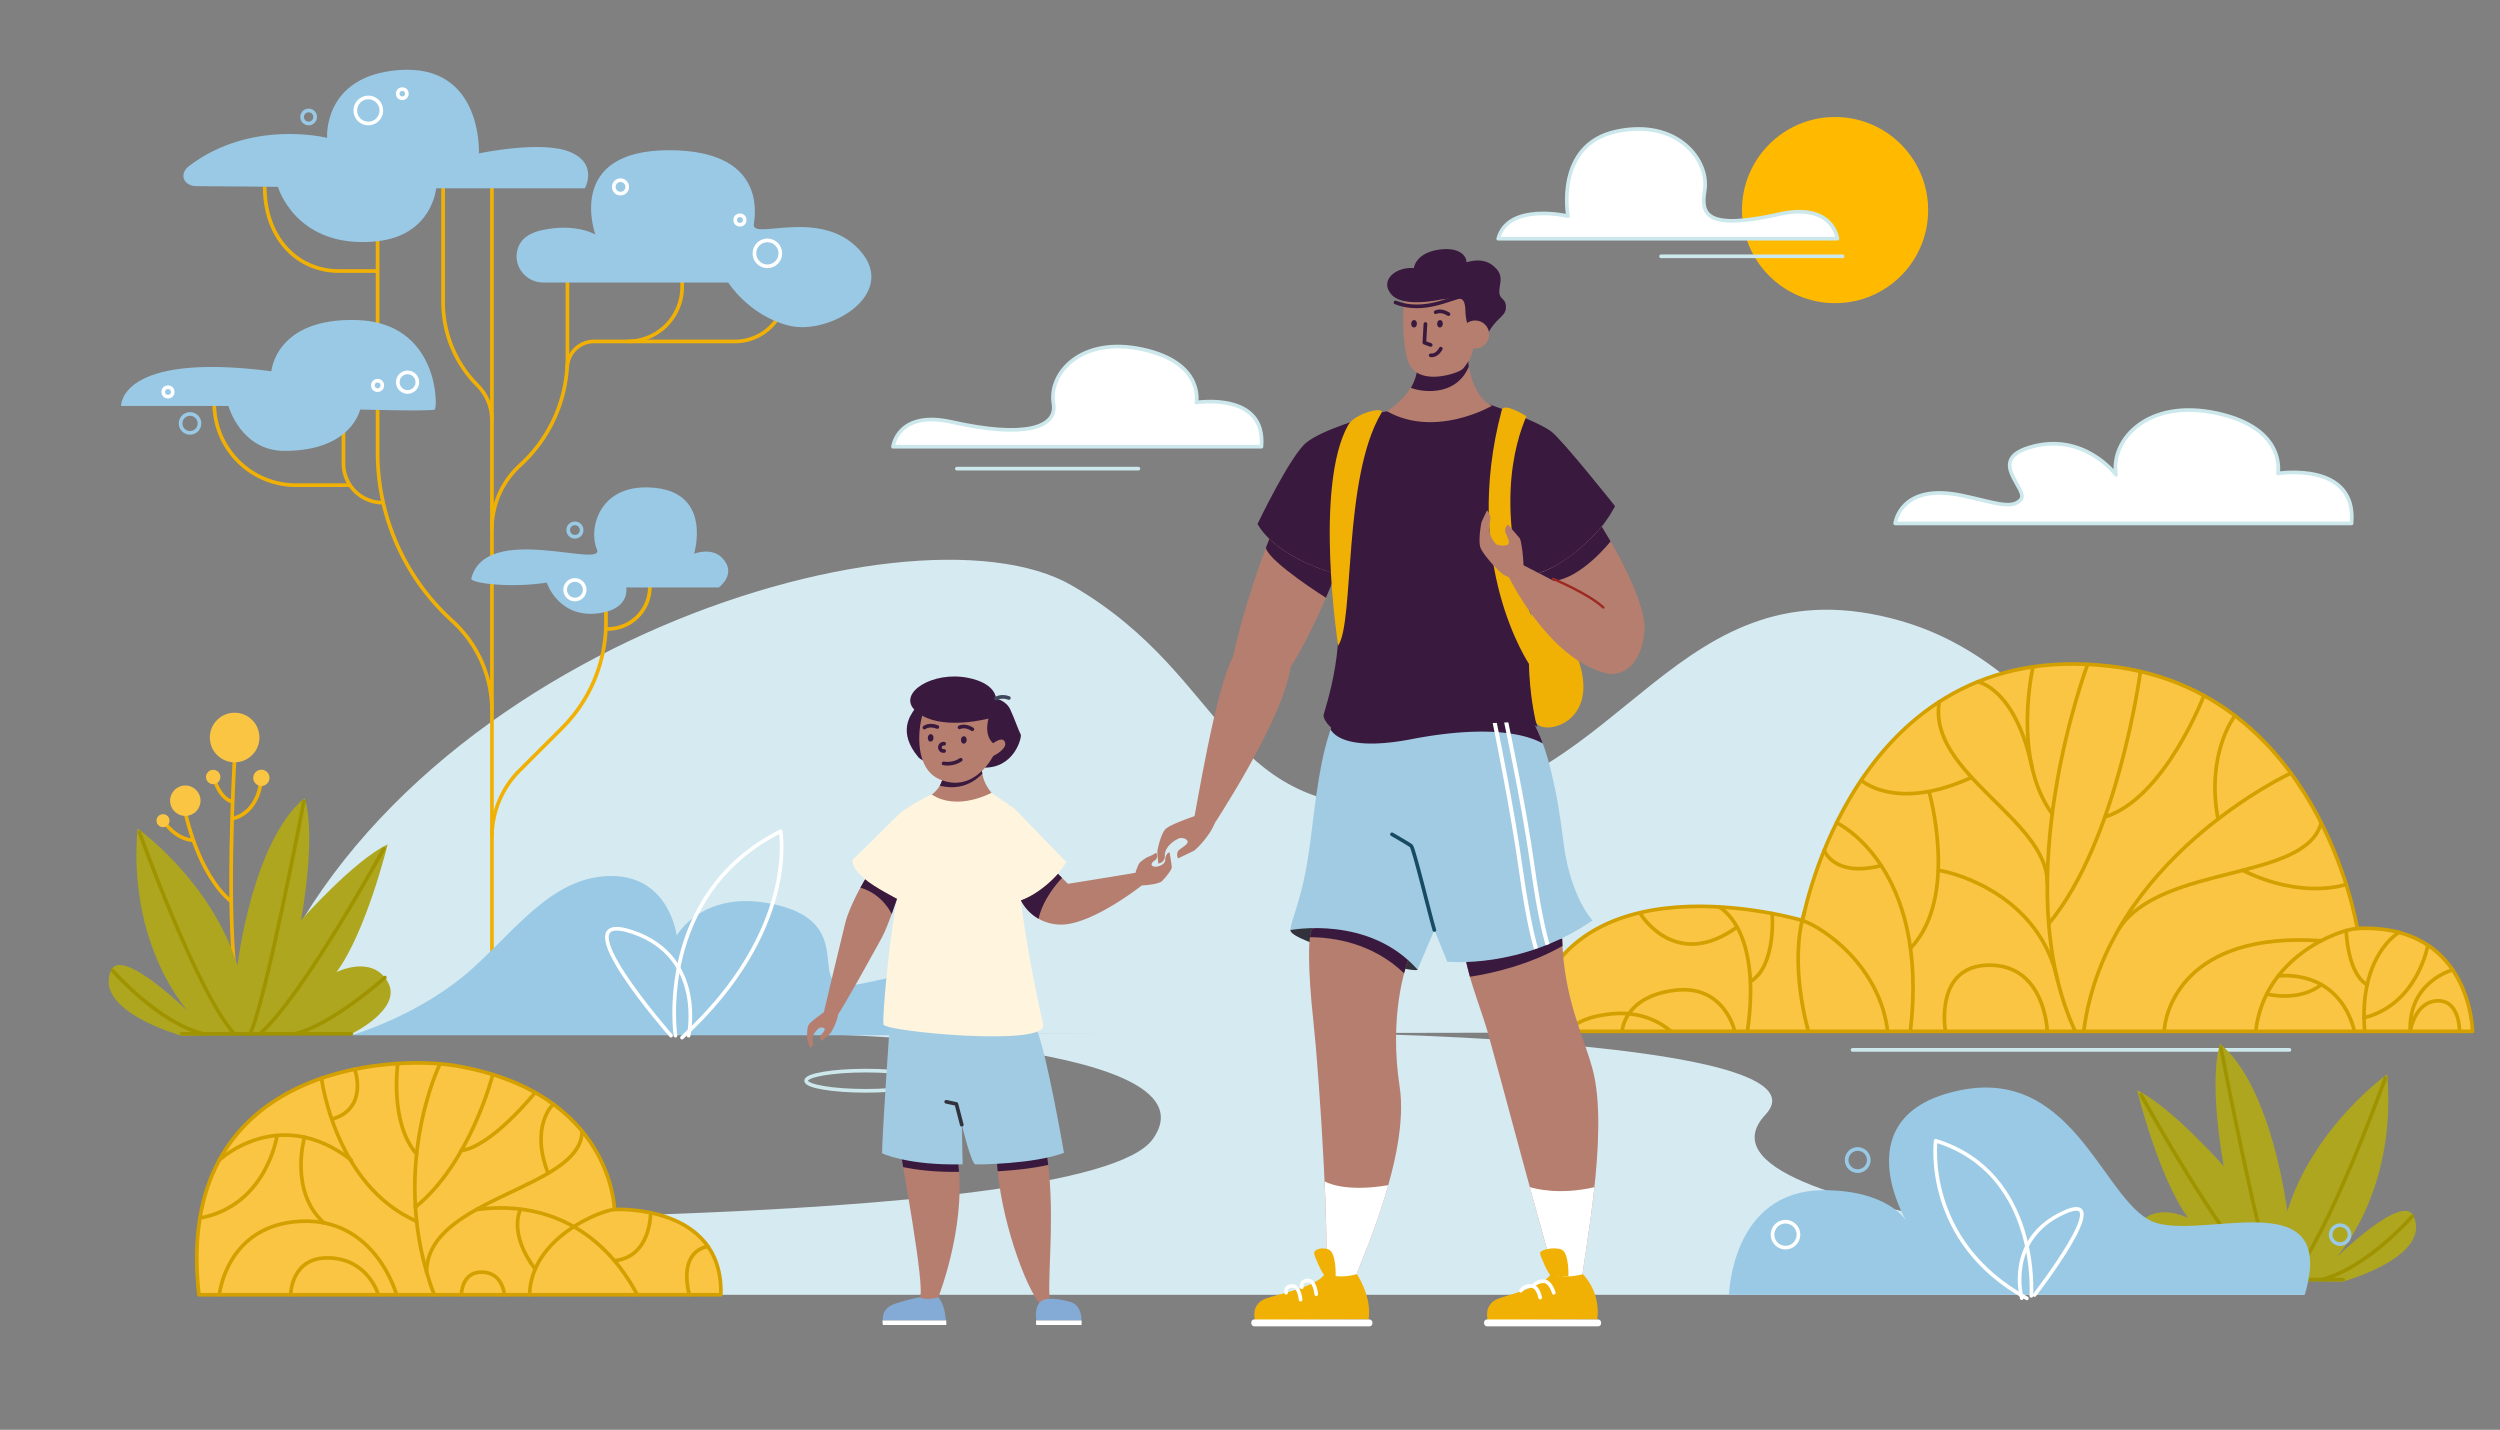 <svg id="Layer_1" data-name="Layer 1" xmlns="http://www.w3.org/2000/svg" viewBox="0 0 2044 1169"><rect x="0" y="0" width="2044" height="1169" fill="#808080" stroke="none"/><defs><style>.cls-1{fill:#d6eaf2;}.cls-10,.cls-12,.cls-18,.cls-2,.cls-20,.cls-23,.cls-24,.cls-25,.cls-4,.cls-5,.cls-6{fill:none;}.cls-2{stroke:#f1b104;stroke-miterlimit:10;}.cls-10,.cls-12,.cls-18,.cls-2,.cls-20,.cls-23,.cls-24,.cls-4,.cls-5,.cls-6,.cls-7{stroke-width:3px;}.cls-3{fill:#99c9e5;}.cls-4{stroke:#fff;}.cls-10,.cls-12,.cls-18,.cls-20,.cls-23,.cls-24,.cls-25,.cls-4,.cls-5,.cls-6,.cls-7{stroke-linecap:round;stroke-linejoin:round;}.cls-5{stroke:#99c9e5;}.cls-6,.cls-7{stroke:#cde8ec;}.cls-15,.cls-7{fill:#fff;}.cls-8{fill:#ffba00;}.cls-9{fill:#f9c543;}.cls-10{stroke:#d3a000;}.cls-11{fill:#aea61f;}.cls-12{stroke:#9f9300;}.cls-13{fill:#b57e6f;}.cls-14{fill:#3a193f;}.cls-16{fill:#84abd6;}.cls-17{fill:#a1cbe2;}.cls-18{stroke:#32323c;}.cls-19{fill:#fff4de;}.cls-20{stroke:#40465c;}.cls-21{fill:#f1b104;}.cls-22{fill:#32323c;}.cls-23{stroke:#174b64;}.cls-24{stroke:#3a193f;}.cls-25{stroke:#9e2923;stroke-width:2px;}</style></defs><path id="HILL" class="cls-1" d="M204.1,846.22C301.74,538.49,743.4,401.75,876.36,478.7s120,193.06,285.64,180.66,208-204.64,392.35-151.65,249.8,335.51,249.8,335.51"/><g id="TREE"><line class="cls-2" x1="402.2" y1="153.03" x2="402.2" y2="839.51"/><path class="cls-2" d="M557.73,230.5v4a44.65,44.65,0,0,1-44.65,44.65H485.75a22,22,0,0,0-22,22"/><path class="cls-2" d="M513.08,279.18h87.8A41.64,41.64,0,0,0,634.59,262"/><path class="cls-2" d="M362.29,153v94.13A95.92,95.92,0,0,0,390.38,315h0a40.35,40.35,0,0,1,11.82,28.54"/><path class="cls-2" d="M463.93,230.5v62.33a118.37,118.37,0,0,1-37.87,86.79l-1.37,1.27a70.28,70.28,0,0,0-22.49,51.53"/><path class="cls-2" d="M308.72,196.52V369.93a185.91,185.91,0,0,0,61.06,137.75h0a98.69,98.69,0,0,1,32.42,73.14"/><path class="cls-2" d="M216.41,152.45c0,42.68,27.17,69.15,60.69,69.15h31.62"/><path class="cls-2" d="M280.82,334.38v44.56a32,32,0,0,0,32,32h.47"/><path class="cls-2" d="M286.19,396.69H242.05a66.89,66.89,0,0,1-66.89-66.89"/><path class="cls-2" d="M495.44,486.93v21.83a122.12,122.12,0,0,1-35.77,86.35L424.74,630a77,77,0,0,0-22.54,54.41"/><path class="cls-2" d="M531.31,479.86a34.37,34.37,0,0,1-34.37,34.37h-1.63"/><path class="cls-3" d="M512,480.31H587.7s15.65-11.46,2.37-24.53c-8.61-8.47-22.55-3.13-22.55-3.13s14.83-48.67-31.46-53.72S480.85,432.47,488,449.09s-91-22.78-102.69,24c-.89,3.56,31.16,8,61.73,3.26,0,0,9.79,30.57,44.26,24.78C515.49,497.11,512,480.31,512,480.31Z"/><path class="cls-3" d="M186.76,331.91H99s-1.78-44.42,122.87-28.4c0,0,3.52-44.06,70.29-41.83s65.93,71.51,63.26,73.14-61,0-61,0-6.8,33.82-61.71,33.82C196.83,368.64,186.76,331.91,186.76,331.91Z"/><path class="cls-3" d="M595.41,231H444.07c-13.63,0-24.13-12.49-21.27-25.82,1.56-7.29,6.88-14,19.92-16.92,28-6.23,44.07,3.49,44.07,3.49s-25.39-68.89,60.1-68.93c79.24,0,70.64,52.12,69.45,60.54C614.41,197,671,169.07,703,204.68s-24.82,69.75-57.77,61.59S595.41,231,595.41,231Z"/><path class="cls-3" d="M356.59,154H478.18s11.25-20-12.12-29.75-74.49,1.18-74.49,1.18S395,52.12,326.15,57.28c-62.48,4.68-58.69,55.44-58.69,55.44S205.6,97,154.67,135.66c-8.73,6.64-4.67,16.55,6.3,16.55,14.42,0,66.27.55,66.27.55s14.65,51,80.15,44.58C353.44,192.84,356.59,154,356.59,154Z"/><circle class="cls-4" cx="507.32" cy="152.81" r="5.5"/><circle class="cls-5" cx="252.33" cy="95.65" r="5.33"/><circle class="cls-5" cx="155.38" cy="346.19" r="7.73"/><circle class="cls-5" cx="470.05" cy="433.38" r="5.5"/><circle class="cls-4" cx="301.13" cy="90.32" r="10.66"/><circle class="cls-4" cx="627.41" cy="207.14" r="10.61"/><circle class="cls-4" cx="333.23" cy="312.46" r="8"/><circle class="cls-4" cx="470.05" cy="482.17" r="8"/><circle class="cls-4" cx="328.9" cy="76.6" r="3.73"/><circle class="cls-4" cx="604.97" cy="179.89" r="3.85"/><circle class="cls-4" cx="308.72" cy="315.12" r="3.85"/><circle class="cls-4" cx="137.35" cy="320.46" r="3.85"/></g><g id="WAY"><path id="WAY-2" data-name="WAY" class="cls-1" d="M658,845.38c34,0,339.67,9.15,284.48,86s-753.52,65-753.52,65v62.23H1884l-21-28.74S1362.38,998,1443.51,911.26c53.07-56.73-297.22-67-388.51-67S658,845.38,658,845.38Z"/><ellipse class="cls-6" cx="707.9" cy="883.59" rx="48.83" ry="8.26"/><ellipse class="cls-6" cx="792.29" cy="907.92" rx="18.58" ry="4.76"/><line class="cls-7" x1="1514.64" y1="858.37" x2="1871.83" y2="858.37"/></g><g id="CLOUDS_SUN" data-name="CLOUDS &amp; SUN"><circle class="cls-8" cx="1500.35" cy="171.76" r="76.1"/><path class="cls-7" d="M1604.08,405.13c-50.8-10.67-54.59,22.83-54.59,22.83h373.12c4.59-51.17-60.15-40.87-60.15-40.87s7.54-36.69-49.68-49.19-87.48,22-82.72,50.3c0,0-26.83-36.28-71.6-22.13-34.42,10.88.9,34.2-6.34,42.46C1644.67,417,1629.88,410.55,1604.08,405.13Z"/><path class="cls-7" d="M1031.34,365.23H730.12s3.49-30.2,48.21-20.16c60.1,13.49,86.24,4.36,83-15-4.2-25,22.51-55.44,73-44.4s43.87,43.43,43.87,43.43S1035.39,320,1031.34,365.23Z"/><line class="cls-7" x1="782.31" y1="383.17" x2="930.74" y2="383.17"/><path class="cls-7" d="M1224.93,195.15h277.36s-3.46-30-47.86-20c-59.68,13.39-63.91,0-60.68-19.2,4.17-24.8-22.36-59.39-72.52-48.44S1282,176.7,1282,176.7,1233,165.17,1224.93,195.15Z"/><line class="cls-7" x1="1358.05" y1="209.57" x2="1506.48" y2="209.57"/></g><g id="PLANTS"><path class="cls-9" d="M2021.54,843.24s-1-88.3-94.25-84.13c0,0-30.29-194.72-202.71-214.5-209.72-24.06-250.76,208-250.76,208S1275,693.22,1249.49,843.24Z"/><path class="cls-10" d="M2021.54,843.24s-1-88.3-94.25-84.13c0,0-30.29-194.72-202.71-214.5-209.72-24.06-250.76,208-250.76,208S1275,693.22,1249.49,843.24Z"/><path class="cls-10" d="M1706.83,543.16s-66.89,178-10.1,300.08"/><path class="cls-10" d="M1750,549s-18.1,137.95-75,206.29"/><path class="cls-10" d="M1662.19,545.19s-17.49,75.07,15.69,120.22"/><path class="cls-10" d="M1801.92,568.7s-31.79,83.81-81,99.3"/><path class="cls-10" d="M1873,632.11s-151.31,70-169.36,211.13"/><path class="cls-10" d="M1827.26,585.15s-23.91,30.82-13.8,84.48"/><path class="cls-10" d="M1732.81,758.76c35-52.45,152.65-38,165-86.09"/><path class="cls-10" d="M1918.23,723.07s-35.27,12.86-84.6-11.5"/><path class="cls-10" d="M1927.29,759.11c-15.08.81-76.11,23.1-83,84.13"/><path class="cls-10" d="M1961.39,762.33s-33.26,18.82-28,80.91"/><path class="cls-10" d="M1985,772.77s-8.12,48.2-52.14,59.34"/><path class="cls-10" d="M1918.23,760.84s1,35.24,17.18,44.27"/><path class="cls-10" d="M1862.66,798s48.79-7.28,62.44,45.26"/><path class="cls-10" d="M1853.29,812.72s26.33,6.81,44.48-7.61"/><path class="cls-10" d="M2005.34,793s-36.34,9.37-34.75,50.23c0,0,3.72-24.41,22.29-24.94s18,24.94,18,24.94"/><path class="cls-10" d="M1673.87,721.7c0-52.07-98.15-89.59-88.32-147.93"/><path class="cls-10" d="M1521.7,637.91S1550,664.1,1612,635.58"/><path class="cls-10" d="M1616.91,557.44s30.75,4.74,44.48,69.95"/><path class="cls-10" d="M1501.61,672.67s76.23,35.23,60.31,170.57"/><path class="cls-10" d="M1577.31,647.73s24.59,86.16-15.3,127.57"/><path class="cls-10" d="M1491.47,695.22s7.89,22.4,46.6,12.5"/><path class="cls-10" d="M1590.58,843.24s-9.55-54.13,36.09-54.13,47.2,54.13,47.2,54.13"/><path class="cls-10" d="M1584.81,711.57c15.33,2.17,82.88,21.53,97.4,89.61"/><path class="cls-10" d="M1473.82,752.66c17.65,6.1,63.16,37.51,69.53,90.58"/><path class="cls-10" d="M1478.6,843.24s-16.58-54.64-3.25-97.79"/><path class="cls-10" d="M1405.34,741.5s35.57,16.82,23.37,101.74"/><path class="cls-10" d="M1448.93,746.9s3.45,42.86-17.67,55.54"/><path class="cls-10" d="M1769.44,843.24c.53-14.86,15.17-81.82,128.33-74.08"/><path class="cls-10" d="M1341.13,746.9s28.21,47.84,79.12,11.06"/><path class="cls-10" d="M1366.08,843.24s-17.52-17.51-48.3-14.33-34.5,14.33-34.5,14.33"/><path class="cls-10" d="M1418.3,843.24s-8.17-38.92-49.57-33.52-42.46,33.52-42.46,33.52"/><path class="cls-9" d="M162.65,1058.58H589.37c2.12-74.66-87-69.71-87-69.71s-1.44-95.41-129.5-117.47C319.41,862.2,141.42,871.27,162.65,1058.58Z"/><path class="cls-10" d="M162.65,1058.58H589.37c2.12-74.66-87-69.71-87-69.71s-1.44-95.41-129.5-117.47C319.41,862.2,141.42,871.27,162.65,1058.58Z"/><path class="cls-10" d="M359.76,869.78s-43,87.42-4.8,188.8"/><path class="cls-10" d="M325.23,869.53s-6.92,48.51,15.38,73.93"/><path class="cls-10" d="M402.92,878.55S384.81,950.41,339.63,987"/><path class="cls-10" d="M437.55,893.24s-35.38,44.17-60.31,47.43"/><path class="cls-10" d="M262.86,881.58s10.87,87.62,77.75,116.92"/><path class="cls-10" d="M179.33,948.45s48.6-45.9,107.87,0"/><path class="cls-10" d="M348.81,1040.09c0-61.36,126.54-67.42,127.11-115.22"/><path class="cls-10" d="M452.34,902.72S433,920.5,448.13,959.29"/><path class="cls-10" d="M502.33,988.87c-11,.71-68.29,23-69.35,69.71"/><path class="cls-10" d="M521.08,1058.58c-4.78-8-39.53-81.56-131.49-69.71"/><path class="cls-10" d="M531.94,991.55s.46,36.26-29.61,39.17"/><path class="cls-10" d="M425.55,988.87s-10.49,18.81,12,48.77"/><path class="cls-10" d="M377.24,1058.58s0-18.93,17-18.49,18.14,18.49,18.14,18.49"/><path class="cls-10" d="M324.22,1058.58s-17-62.85-78.06-60.08-66.83,60.08-66.83,60.08"/><path class="cls-10" d="M309.31,1058.58s-8-28.86-39.8-30.09-31.85,30.09-31.85,30.09"/><path class="cls-10" d="M249,929.78s-12.92,43.61,15.74,70"/><path class="cls-10" d="M226.55,928.32s-8.28,57.41-63.07,67.56"/><path class="cls-10" d="M290.05,874.18s11.69,32.32-18.82,40.88"/><path class="cls-10" d="M578.88,1019.15s-24.36,1.74-15.34,39.43"/><path class="cls-3" d="M287.2,846.44s57.32-16.27,100.49-55.9c36.89-33.87,66.52-75,113.22-74.31s52.37,48.83,52.37,48.83,21.93-40.33,83.5-24.77,25.48,63.86,53.78,65.38,111.81-42.73,111.81,40.77Z"/><path class="cls-4" d="M557.61,848.36c95.62-87.52,80.61-168.73,80.61-168.73-103,52.07-85.94,167.16-85.94,167.16"/><path class="cls-4" d="M563,846.79s14.23-64.72-46.27-84.89,31.89,84.89,31.89,84.89"/><circle class="cls-5" cx="703.5" cy="777.57" r="7.73"/><path class="cls-2" d="M191.67,622.21s-7.49,131.84,2.47,188.59"/><path class="cls-2" d="M213.31,638.92s-1.47,24.74-23,30.4"/><path class="cls-2" d="M152,666.21S162.21,715,189,737"/><path class="cls-2" d="M134.35,672.22s9.31,14.07,23.76,14.82"/><path class="cls-2" d="M175.37,637.61s4.47,15.66,14.86,17.85"/><circle class="cls-9" cx="191.84" cy="602.99" r="20.28"/><circle class="cls-9" cx="213.7" cy="635.97" r="6.66"/><circle class="cls-9" cx="174.3" cy="635.27" r="5.88"/><circle class="cls-9" cx="133.28" cy="670.99" r="5.33"/><circle class="cls-9" cx="151.51" cy="654.65" r="12.44"/><path class="cls-11" d="M148.5,846.79s-72.62-19.95-57.67-53.43c8.84-19.81,63.68,34.32,63.68,34.32s-50.24-53-42.1-150.35c0,0,60.26,42.79,81.73,112.14,0,0,12-101.55,54.85-136.93,0,0,10.26,23.35-2.83,99.78,0,0,43.16-48.83,70.76-61.92,0,0-17.34,71.12-41.75,104.38,0,0,28.66-14.51,41.75,7.78s-29.72,42.82-29.72,42.82Z"/><path class="cls-12" d="M114,680.53s47.23,131.59,77.66,164.85"/><path class="cls-12" d="M248.45,655.21S215.83,825.66,204.1,845.69"/><path class="cls-12" d="M313.72,694.13s-66.86,121.45-101.18,151"/><path class="cls-12" d="M314.67,799.27s-43,38.73-73.82,46.05"/><path class="cls-12" d="M91.89,793.36s36.79,42.28,74,51.83"/><line class="cls-12" x1="148.5" y1="845.19" x2="287.2" y2="845.19"/><path class="cls-11" d="M1915.71,1047.79s72.62-20,57.67-53.43c-8.84-19.81-63.69,34.32-63.69,34.32s50.25-53,42.11-150.35c0,0-60.27,42.79-81.73,112.14,0,0-12-101.55-54.85-136.93,0,0-10.26,23.35,2.83,99.78,0,0-43.16-48.83-70.76-61.92,0,0,17.34,71.12,41.75,104.38,0,0-28.66-14.51-41.75,7.78s29.72,42.82,29.72,42.82Z"/><path class="cls-12" d="M1950.2,881.53s-47.23,131.59-77.66,164.85"/><path class="cls-12" d="M1815.76,856.21s32.61,170.45,44.34,190.48"/><path class="cls-12" d="M1750.49,895.13s66.86,121.45,101.18,151"/><path class="cls-12" d="M1749.54,1000.27s43,38.73,73.82,46"/><path class="cls-12" d="M1972.32,994.36s-36.8,42.28-74,51.83"/><line class="cls-12" x1="1915.71" y1="1046.19" x2="1777.01" y2="1046.19"/><path class="cls-3" d="M1413.67,1058.58s2-85.12,76.93-85.45c53.08-.24,67.91,24.93,67.91,24.93s-52-87,44.08-106.67,118.29,97.21,161.42,108.8c43.44,11.68,147.09-32.55,120.4,58.39Z"/><path class="cls-4" d="M1657.19,1061.57c-85.27-46.66-74.57-128.91-74.57-128.91,85.59,26.46,78.18,126.81,78.18,126.81"/><path class="cls-4" d="M1653,1061.38s-13.71-48.12,34.53-70.09c43.52-19.82-24.06,67.52-24.06,67.52"/><circle class="cls-5" cx="1518.86" cy="948.45" r="9.06"/><circle class="cls-5" cx="1913.29" cy="1009.45" r="7.73"/><circle class="cls-4" cx="1459.82" cy="1009.45" r="10.61"/></g><g id="BOY"><g id="LEGS"><g id="RIGHT_LEG" data-name="RIGHT LEG"><path id="LEG" class="cls-13" d="M814.88,940.12c-.26,44.26,20.12,103.87,32.9,122.5,8.5,12.39,10.36-.7,10.26-2.65-1.23-24.43,5-71.34-2.65-119.85Z"/><path id="SHADOW" class="cls-14" d="M857,952.43c-13.62,3.08-29.39,4.53-41.31,5.21a168,168,0,0,1-.85-17.52h40.51Q856.35,946.3,857,952.43Z"/><g id="SHOES"><path class="cls-15" d="M884.24,1083.34h-37a26.22,26.22,0,0,1-.15-3.9h37.14A20.7,20.7,0,0,1,884.24,1083.34Z"/><path class="cls-16" d="M884.24,1079.44h-37s0-.29-.11-.79c-.35-2.68-1-11.45,4.53-15.12,4.49-3,14.87-1.61,23.89,1.07S884.24,1079.44,884.24,1079.44Z"/></g></g><g id="LEFT_LEG" data-name="LEFT LEG"><path class="cls-13" d="M736.08,940.12c.71,6.61,21.24,115.89,15.81,120.61s14.63,2.6,15.34,0,25.73-65.61,14.4-120.61Z"/><path class="cls-14" d="M781.63,940.12a138.94,138.94,0,0,1,2.47,18c-20.24.27-35.34-1.72-45.67-3.91-1.32-7.61-2.22-12.83-2.36-14.13Z"/><g id="SHOES-2" data-name="SHOES"><path class="cls-15" d="M773.72,1083.34h-51.8a10.59,10.59,0,0,1-.28-3.9h52C773.67,1080.66,773.72,1082,773.72,1083.34Z"/><path class="cls-16" d="M773.25,1079.44H721.92a7.43,7.43,0,0,1-.1-1.09c-.08-2.59.64-9.11,9.47-12.19a136.5,136.5,0,0,1,20.6-5.43s5.61,2.72,15.34,0C767.23,1060.73,772.55,1066.16,773.25,1079.44Z"/></g></g><g id="SHORTS"><path class="cls-17" d="M727.35,839.19c-.19,3-6.33,92.26-6.15,103.76,0,0,20.73,10.1,65.87,9l-.72-32.39s7.79,32.37,11.15,32.47,47.62-.25,72.41-9.46c0,0-14-81.24-22.47-101.31Z"/><path class="cls-18" d="M786.35,919.59c-1.06-4.25-4.42-17-4.42-17l-8.32-1.77"/></g></g><path id="T-SHIRT" class="cls-19" d="M810.66,648.15c3.54,2.84,17.47,11.3,21,15.11,5.57,6,40.12,41.54,40.12,41.54S859.94,727,834.71,736.19c0,0,4.39,40.72,18.2,101.5,4.21,18.53-129.11,5.66-130.52,0s5.41-75.77,11-102.78c0,0-36.48-16.66-36.48-31.71,0,0,36.48-35.83,38.6-38s16.63-11.66,26.3-15.67S810.66,648.15,810.66,648.15Z"/><g id="HANDS"><g id="RIGHT_HAND" data-name="RIGHT HAND"><path id="HAND" class="cls-13" d="M834.71,736.19a36.68,36.68,0,0,0,31.52,19.74c25.56,1.1,67.31-32,67.31-32s13.27-.53,16.46-3.54,7.78-9.2,8-10.8-1.79-12.72-1.79-12.72-3.31.48-3.54,6.38c-.16,3.89-6.82,6.17-9.72,5.11-2-.72-2-2.76,1-4.73a4.32,4.32,0,0,0,1.26-6.39,34.3,34.3,0,0,1-6.17,3.2c-2.37.77-6.85,4.35-7.37,5.08-1.53,2.19-3.34,8.08-3.34,8.08s-31.9,5.34-55.15,9L865,714.43S852.09,729.82,834.71,736.19Z"/><path id="SHADOW-2" data-name="SHADOW" class="cls-14" d="M868.35,717.8s-15.26,15.25-19.2,33.38a36.45,36.45,0,0,1-14.41-14.93l0-.06c17.38-6.37,30.29-21.76,30.29-21.76Z"/></g><g id="LEFT_HAND" data-name="LEFT HAND"><path id="ARM" class="cls-13" d="M676.27,825.81c-2.37,1.66-13.49,9.12-15.19,12.32s-1.14,11.89-.84,12.78,2.11,5.64,2.11,5.64a3.77,3.77,0,0,0,2.23-4.88c-1.38-4.33,2.39-9,4.84-10.9,1-.77,3.93-1.12,4.75.43s-3,4.67-3.44,6.06a4.29,4.29,0,0,0,1,3.91l6.88-6c1.11-1,5.91-9.83,6.63-16.07S681.75,822,676.27,825.81Z"/><path id="HAND-2" data-name="HAND" class="cls-13" d="M707.33,719s-12.56,20.64-16.33,36-17.23,71.43-17.47,72.84,8.5,4,11.09,2.13,33.69-58.41,36.57-63.73c4.87-9,12.19-31.26,12.19-31.26S714.48,725.19,707.33,719Z"/><path id="SHADOW-3" data-name="SHADOW" class="cls-14" d="M733.38,734.91l-.09.25-4.18,12-.06.16s-7.14-16.18-25.6-21.58c2.26-4.13,3.88-6.8,3.88-6.8C714.48,725.19,733.38,734.91,733.38,734.91Z"/></g></g><g id="HEAD"><g id="NECK"><path class="cls-13" d="M802.87,627.09s-1.41,10.21,7.79,21.06c0,0-27.61,15.35-48.86,1.42,0,0,10.63-6.14,9.68-22Z"/><path class="cls-14" d="M803.13,632.57c-6.38,6.7-17.68,14-34.76,9.81a26.31,26.31,0,0,0,3.11-14.76l31.39-.54A20.42,20.42,0,0,0,803.13,632.57Z"/></g><g id="HAIR"><path class="cls-14" d="M803,627.56c26.51,1.49,32.72-25.31,31.54-27.08s-5-12.75-8.49-20.3-11.69-9-11.69-9,.24-12.44-23-17c-28.66-5.68-57,12.11-43.84,26-2.78,4.25-14.12,18.26,3.42,39C756.37,625.54,784.75,629.27,803,627.56Z"/><path class="cls-20" d="M814.32,571.14s4.3-2.82,10.51-.46"/></g><path id="HEAD-2" data-name="HEAD" class="cls-13" d="M768.5,637.3c-20.35-8.48-18.24-39.19-14.48-52.16,20.08,11.48,54.16,2.35,54.16,2.35-3.77,15.35,3.94,20.18,3.94,20.18s6.68-5.38,9.09-1.76c3.63,5.44-7.35,11.31-9.22,12.26C812,618.17,796.71,649.06,768.5,637.3Z"/></g></g><g id="MAN"><g id="LEFT_HAND-2" data-name="LEFT HAND"><path id="HAND-3" data-name="HAND" class="cls-13" d="M1055.23,545.24c-6,43.08-62.76,129.12-67.54,136.17-5.34,7.88-14.78,2.37-12.27-8.08,2.85-11.89,18.1-109.41,32.86-136.76,16-74.93,56.59-164.8,68.77-175.14,17.8-15.12,31.43-10.74,34.7,26.81C1115,425.5,1074.17,516.75,1055.23,545.24Z"/><path id="SHADOW-4" data-name="SHADOW" class="cls-14" d="M1090.19,474.11c-2,4.94-4,9.84-6.1,14.63,0,0-45.7-28.71-49.16-40.68q1.42-3.8,2.85-7.5h0c19.36,18.76,50.69,27.52,50.69,27.52Q1089.42,471.08,1090.19,474.11Z"/><path id="ARM-2" data-name="ARM" class="cls-13" d="M980.54,665.93c-4.21,1.49-23.88,8-27.74,12.06s-6.64,17.24-6.56,18.69S947,706,947,706a5.86,5.86,0,0,0,5.36-6.36c-.26-7,7.31-12.46,11.73-14.22,1.83-.74,6.33,0,6.91,2.61s-6.4,5.71-7.65,7.6c-1.91,2.89-.2,6.22-.2,6.22s10.72-5.17,12.78-6.15,12.88-12.2,16.55-21.21S990.3,662.49,980.54,665.93Z"/></g><g id="LEGS-2" data-name="LEGS"><g id="RIGHT_LEG-2" data-name="RIGHT LEG"><path id="LEG-2" data-name="LEG" class="cls-13" d="M1198.55,785.14c1.4,11.89,13.93,45,17.83,58.78,9,31.77,45.41,169.66,56.37,204.61,13.63,43.45,20.34,17.85,20.34,1.67s23.51-123.28,8.88-176.52c-7.91-28.81-23.37-57.25-24.73-106.4Z"/><path id="SHADOW-5" data-name="SHADOW" class="cls-14" d="M1277.49,773.41c-27.48,15.6-57.13,22.32-75.66,25.18-.8-3.07-3-11.26-3.28-13.45l78.69-17.86Q1277.33,770.4,1277.49,773.41Z"/><path id="SOCK" class="cls-15" d="M1303.59,970.63c-4,37.6-10.5,71.08-10.5,79.57,0,16.18-6.71,41.78-20.34-1.67-4.38-14-12.85-44.45-22-78C1253.86,971.53,1274.32,977.45,1303.59,970.63Z"/><g id="SHOES-3" data-name="SHOES"><path class="cls-21" d="M1216.4,1079.44s-4-13.1,9-17.8c10.23-3.7,39.5-10.34,43.09-21.54,0,0,6.88,6.63,25.67,1.64a45.35,45.35,0,0,1,11.74,37Z"/><path class="cls-21" d="M1282.32,1043.74c.18-1.58.32-19.11-5.25-21.89s-18.26-.18-17.92,2.78,6.87,17.41,8.48,17.78S1282.32,1043.74,1282.32,1043.74Z"/><rect class="cls-15" x="1213.38" y="1078.79" width="95.68" height="5.62" rx="2.38"/><path class="cls-4" d="M1270.36,1057s-2.65-9.47-8.18-9.49c-6.79,0-8.1,3.87-8.1,3.87"/><path class="cls-4" d="M1259.23,1060.89s-1.56-9-7.06-9.49a9.21,9.21,0,0,0-8.66,3.86"/></g></g><g id="LEFT_LEG-2" data-name="LEFT LEG"><path id="SHORTS-2" data-name="SHORTS" class="cls-22" d="M1159,792.77c-1.73,4.06-106-22.82-103.88-32.36,1.11-5,31.11-4.91,58.61,3.28C1138.76,771.15,1161.75,786.22,1159,792.77Z"/><path id="LEG-3" data-name="LEG" class="cls-13" d="M1073.89,758.82c-4.93,1.07-4.69,34.47,0,76.75S1089,1036,1082.24,1047s25.57,1.56,26.62-4.18,44.2-97.2,35.51-154.16c-8.89-58.28,4.79-97.41,6.82-103.68S1110.29,750.91,1073.89,758.82Z"/><path id="SHADOW-6" data-name="SHADOW" class="cls-14" d="M1151.19,785c-.51,1.58-1.76,5.24-3.2,10.76-26-25-58.1-29.44-77-29.52.59-4.48,1.54-7.08,2.86-7.37C1110.3,750.91,1153.22,778.68,1151.19,785Z"/><path id="SOCK-2" data-name="SOCK" class="cls-15" d="M1135.06,969l0,.06c-10.61,37.85-25.58,70.41-26.18,73.76-1,5.74-33.41,15.14-26.62,4.18,3.07-5,2.61-40.18.75-81.13C1083,965.84,1097.7,975.29,1135.06,969Z"/><g id="SHOES-4" data-name="SHOES"><path class="cls-21" d="M1026.09,1079.44s-4-13.1,9-17.8c10.23-3.7,45.06-10.34,48.65-21.54,0,0,6.88,6.63,25.67,1.64,0,0,12.53,18.56,9.51,37Z"/><path class="cls-21" d="M1092,1043.74c.18-1.58.32-19.11-5.25-21.89s-12.7-.18-12.35,2.78,6.86,17.41,8.47,17.78S1092,1043.74,1092,1043.74Z"/><rect class="cls-15" x="1023.07" y="1078.79" width="99.01" height="5.62" rx="2.38"/><path class="cls-4" d="M1076.15,1058.11s-1-11.14-6.5-11.16c-6.79,0-5.32,5.53-5.32,5.53"/><path class="cls-4" d="M1063.35,1062.56s-1-11.14-6.5-11.16c-6.79,0-5.32,5.53-5.32,5.53"/></g></g><g id="SHORTS-3" data-name="SHORTS"><path class="cls-17" d="M1090,590.3c-7.75,21.58-11.41,37.53-18.19,93.9-6.25,51.89-16.18,65.77-16.71,76.21,0,0,64.21-12.53,103.88,32.36l13.77-32.36,10.58,25.84s60.2,6.52,118.65-33.67c0,0-18.26-19.83-23.61-63.57-5.54-45.32-13.38-76.66-23.07-95.28S1092.66,582.86,1090,590.3Z"/><path class="cls-23" d="M1172.74,760.41c-3.34-11-16.91-67.33-19-68.9s-15.66-9.39-15.66-9.39"/><path class="cls-14" d="M1261.42,607.9c-10.3-5.88-39.82-16.55-107.36-3.56-47,9-62-.89-66.2-7.94.67-2,1.38-4,2.13-6.1,2.67-7.44,155.62-15.19,165.3,3.43A118.27,118.27,0,0,1,1261.42,607.9Z"/><path class="cls-15" d="M1266.9,771.75l-3.16,1.06c-.24-.71-6-18-12.73-66.62-6.35-45.48-19.57-107.84-21.24-115.64,1.18,0,2.31-.07,3.4-.08,2.13,10,14.93,70.7,21.14,115.27C1261,753.91,1266.85,771.57,1266.9,771.75Z"/><path class="cls-15" d="M1257.44,775.08l-3.16,1.07c-.24-.72-6-18-12.73-66.62-6.22-44.58-19-108.17-21.13-118.39,1.15-.1,2.27-.19,3.36-.26,2.32,11.43,14.92,74.08,21.07,118.2C1251.57,757.24,1257.39,774.91,1257.44,775.08Z"/></g></g><path id="T-SHIRT-2" data-name="T-SHIRT" class="cls-14" d="M1217.84,330.63c15.32,5.39,41.27,15.31,50.38,22.1s52.22,61.06,52.22,61.06-19,39.67-62.31,54.81c0,0-18.26,43.75-1.31,125.74,0,0-11.83-12.72-100.15,7.86-60.59,14.12-74.91-13-74.54-17.2s22.84-63.68,6.36-116.92c0,0-44.8-12.53-60.36-39.67,0,0,26.75-55.92,39.95-66.59s48.86-20.75,61.25-24.58S1217.84,330.63,1217.84,330.63Z"/><g id="BACKPACK"><path class="cls-21" d="M1255.59,589.62c2.84,12.78,53.1,3.72,35.17-49.14s-32.79-71.1-32.79-71.1S1241.87,527.87,1255.59,589.62Z"/><path class="cls-21" d="M1248,340.35c-9.06,21.14-28.12,79.85,8.32,175.48l-5.72,27.75s-56.37-82.21-22.76-208.3C1229.62,328.55,1248,340.35,1248,340.35Z"/><path class="cls-21" d="M1129.35,337.76c-31.55,53.07-21.88,170.91-35.3,190.11,0,0-20-130.09,8.27-180.47C1107.73,337.75,1133,331.7,1129.35,337.76Z"/></g><g id="HEAD-3" data-name="HEAD"><g id="NECK-2" data-name="NECK"><path class="cls-13" d="M1219.87,331.74s-46.28,27-86,4.39c0,0,22-12.29,24.93-34.48a1.65,1.65,0,0,0,.05-.38l.09-.8a1,1,0,0,0,0-.24c0-.61.1-1.22.12-1.84,0-.78,0-1.58,0-2.39h0l40.79-9.43s0,2.86.35,7.17C1201.34,304.54,1205.19,324.52,1219.87,331.74Z"/><path class="cls-14" d="M1200.85,299.9c-10.17,23.73-36.71,21.22-47.37,17.2a41.33,41.33,0,0,0,5.36-15.45,1.65,1.65,0,0,0,.05-.38c0-.26.07-.53.09-.8a1,1,0,0,0,0-.24c0-.61.1-1.22.12-1.84,0-.79,0-1.59,0-2.39h0l40.79-9.43S1200.45,295.58,1200.85,299.9Z"/></g><path id="FACE" class="cls-13" d="M1204,287.51a24.72,24.72,0,0,1-4.09,8.9c-2.21,3-3.07,4.77-5,6-5,3.28-31.26,12-41.54-2.54-4.83-6.85-7.63-33.07-5.32-53.86,2.48-22.2,48.37-12.57,55.92,6.62C1208.71,264.67,1205.89,279.3,1204,287.51Z"/><g id="HAIR-2" data-name="HAIR"><path class="cls-14" d="M1178.28,244.89c-1.81.24-31.49,7.08-41-4.54s4.68-22.49,18.74-21.13c0,0,1-11.34,18.13-14.69s24.83,3.54,24.9,10c0,0,12.34-4.85,21.55,2.59s5.67,13.07,5.28,20.61,5.4,5.55,5.36,13.43c0,8.4-9.08,8.41-16.4,25-2.81,6.36-7.76,9.1-7.95,6.19s-.4-3.29-1.63-4.94a45.73,45.73,0,0,1-7.15-23.1C1197.69,241.88,1194.22,242.82,1178.28,244.89Z"/><path class="cls-24" d="M1194.47,242.59c-7.67.54-30.31,13.84-53.55,4.7"/></g><circle class="cls-13" cx="1206.07" cy="273.5" r="11.49"/></g><g id="RIGHT_HAND-2" data-name="RIGHT HAND"><path id="HAND-4" data-name="HAND" class="cls-13" d="M1233.58,471.68s31.72,66,78.57,78.52c15.66,4.19,30.87-8.51,32.37-35.3s-34.86-84.44-34.86-84.44c-27.81,32-51.53,38.14-51.53,38.14L1245.32,462Z"/><path id="ARM-3" data-name="ARM" class="cls-13" d="M1229.34,469.83c-4.29-2.45-16.89-16.67-18.89-22s.42-20,1-21.3,4.3-9.23,4.3-9.23a9.42,9.42,0,0,1,2.51,9.12,19.31,19.31,0,0,0,4.87,18.34c1.42,1.43,8.57,2.15,10.13,0s-2.12-7.85-2.55-10.09c-.65-3.42,2.21-5.74,2.21-5.74l9.44,10.9c1.52,1.75,3.39,16.45,3.32,26.17S1238.47,475,1229.34,469.83Z"/><g id="SHADOW-7" data-name="SHADOW"><path class="cls-14" d="M1316.86,442.55h0c-.37.48-23.71,30-46.42,32.42l-12.3-6.38s23.72-6.16,51.53-38.13v0l0,.07,0,.07,6.94,11.66,0,0Z"/><path class="cls-25" d="M1269.88,473.3s28.94,12.07,41,23.39"/></g></g></g><path class="cls-24" d="M1173.84,255.28s4.28-2.4,10.45,1.56"/><ellipse class="cls-14" cx="1177.31" cy="264.7" rx="3.02" ry="2.33" transform="translate(860.1 1428.97) rotate(-87.43)"/><ellipse class="cls-14" cx="1156.12" cy="264.7" rx="3.02" ry="2.33" transform="translate(839.86 1407.8) rotate(-87.43)"/><polyline class="cls-24" points="1165.42 264.89 1164.57 280.15 1169.74 282.02"/><path class="cls-24" d="M1178,285.06s-2.94,6.11-8.26,5.44"/><path class="cls-24" d="M784.54,594.69s4.28-2.4,10.45,1.56"/><path class="cls-24" d="M755.8,594.87s3.74-3.17,10.55-.48"/><ellipse class="cls-14" cx="788.01" cy="604.96" rx="3.02" ry="2.33" transform="translate(148.33 1365.07) rotate(-87.43)"/><ellipse class="cls-14" cx="760.88" cy="603.27" rx="3.02" ry="2.33" transform="translate(124.12 1336.35) rotate(-87.43)"/><path class="cls-24" d="M771.89,614a3,3,0,1,1,0-5.94"/><path class="cls-24" d="M771.47,624.16s7.65,1.54,14-3"/></svg>